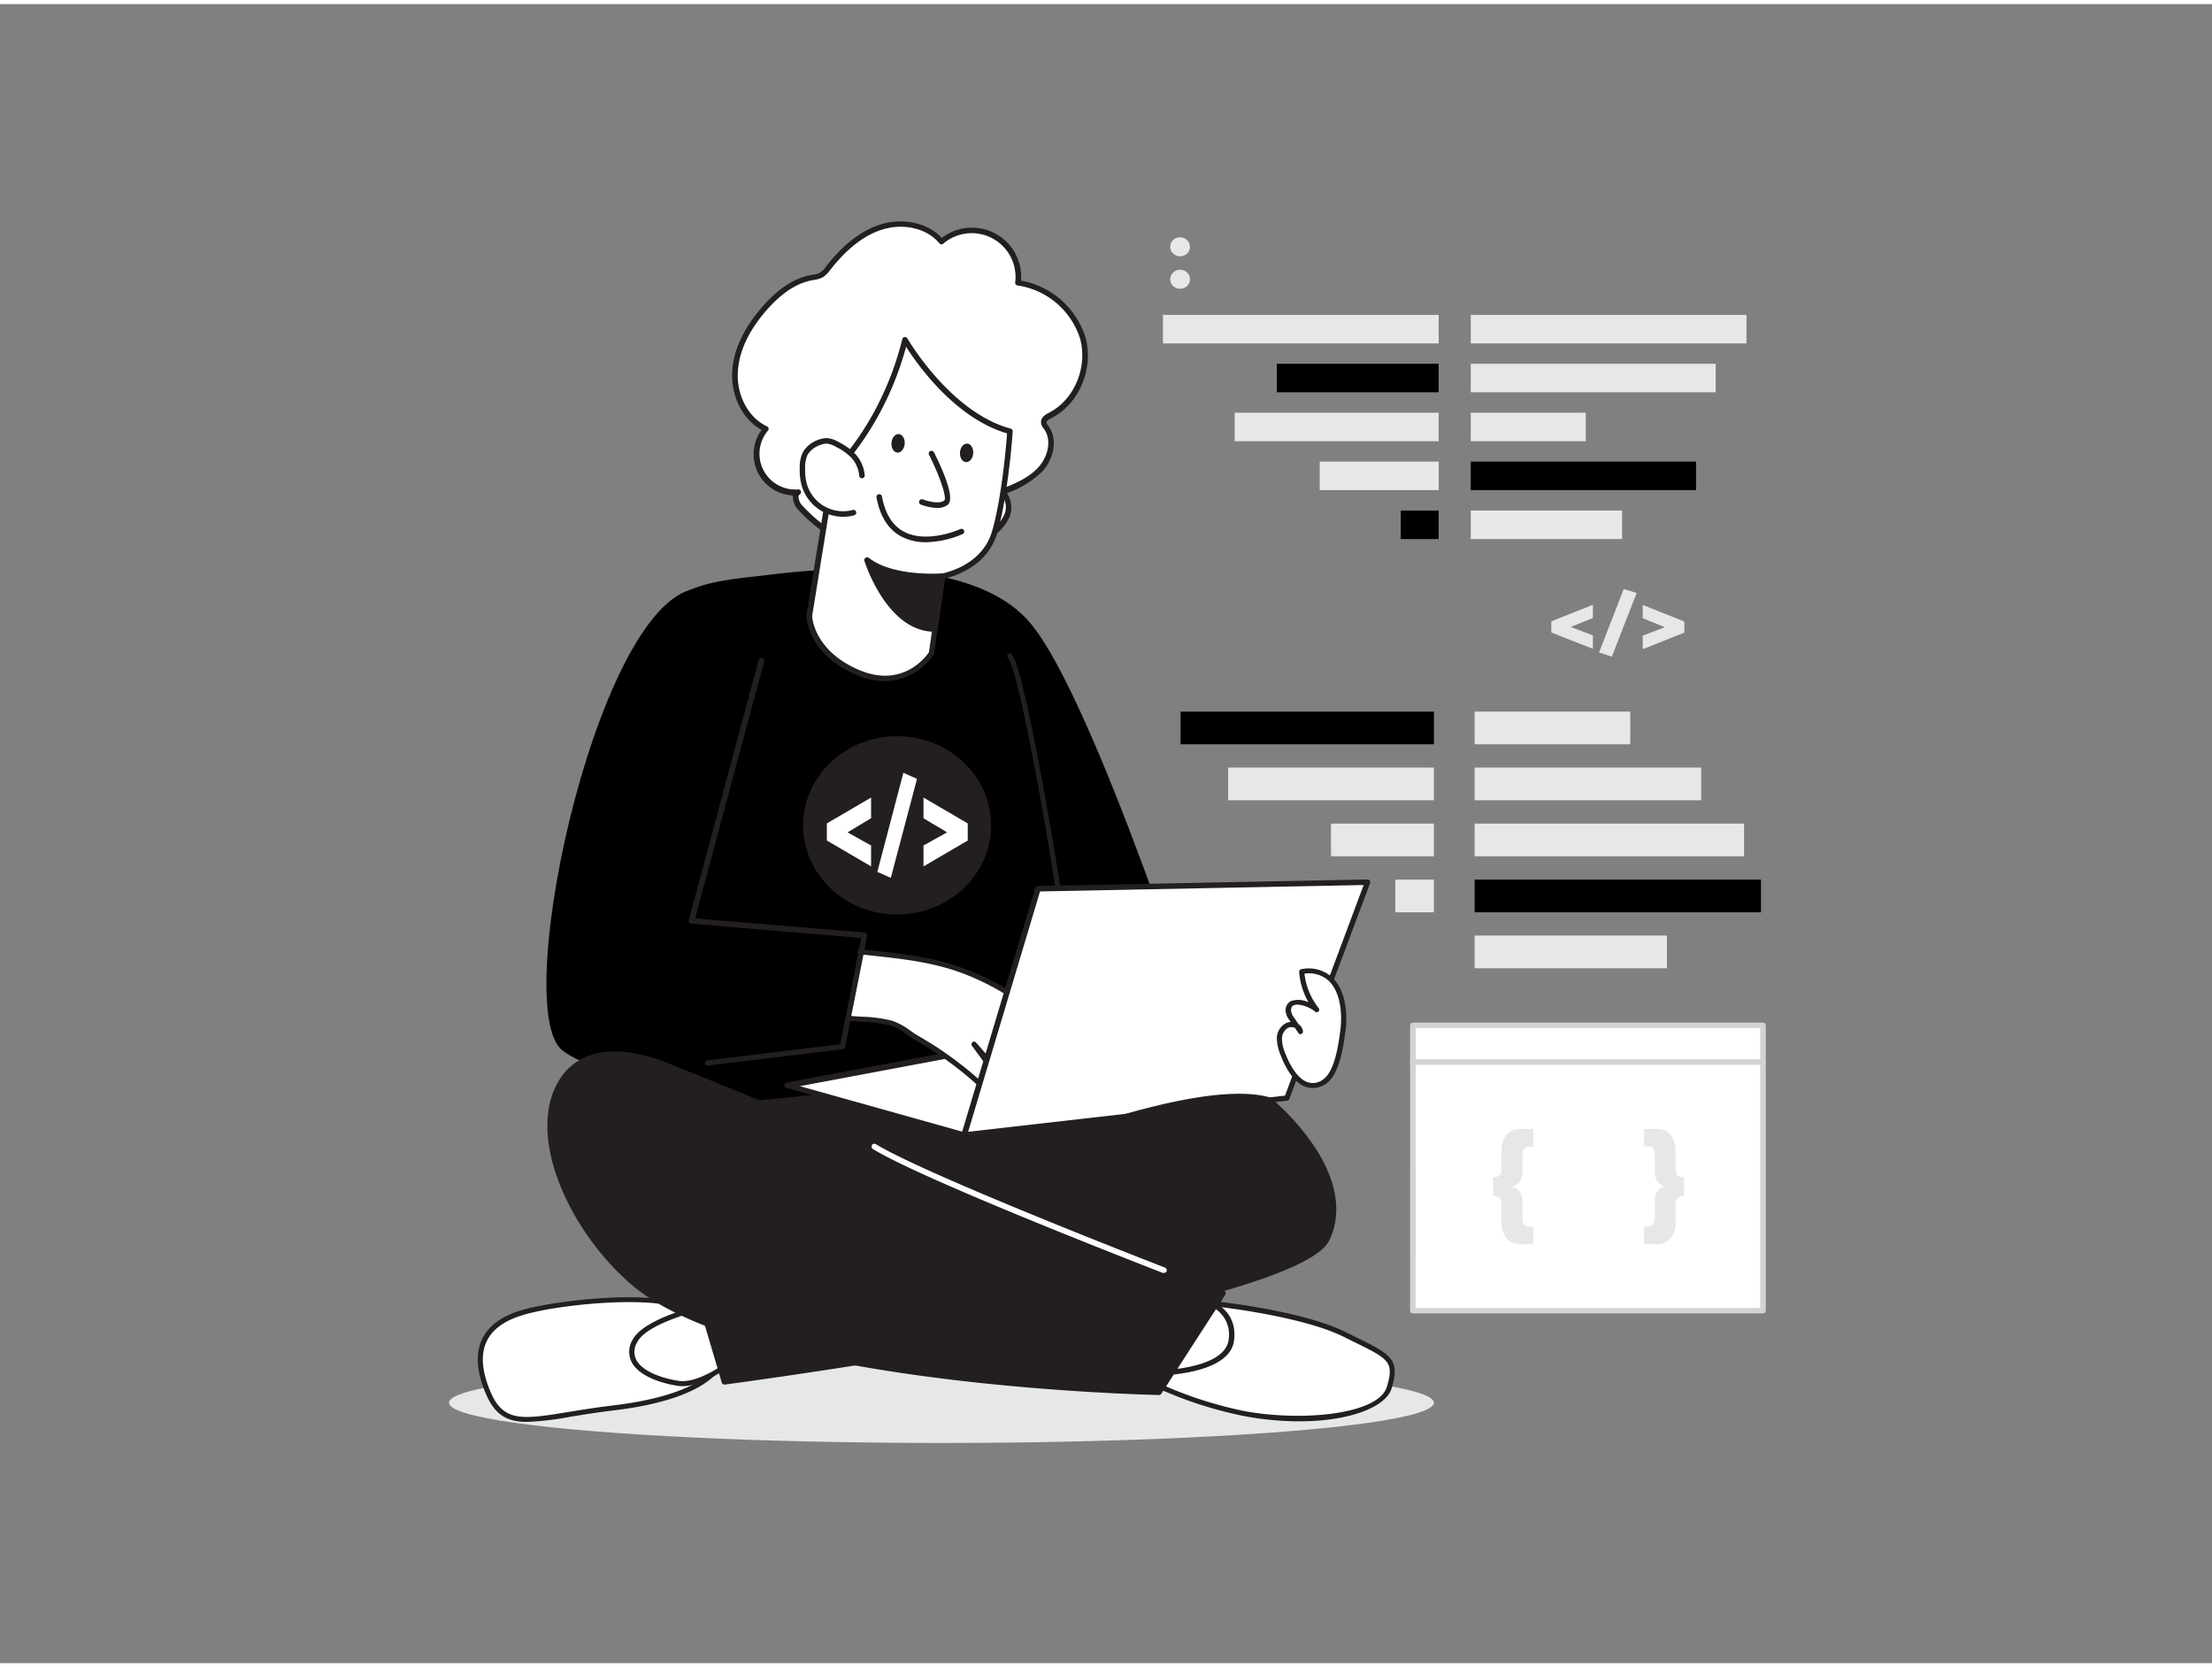 <svg id="_340_web_developer_flatline" data-name="#340_web_developer_flatline" xmlns="http://www.w3.org/2000/svg" viewBox="0 0 400 300" width="406" height="306" class="illustration styles_illustrationTablet__1DWOa"><rect x="0" y="0" width="400" height="300" fill="#808080" stroke="none"/><ellipse cx="170.24" cy="252.92" rx="89.05" ry="7.27" fill="#e6e7e8"></ellipse><rect x="255.49" y="184.67" width="63.32" height="51.59" fill="#fff"></rect><path d="M318.81,236.77H255.49a.5.5,0,0,1-.5-.5v-51.6a.5.5,0,0,1,.5-.5h63.32a.51.51,0,0,1,.5.5v51.6A.51.51,0,0,1,318.81,236.77Zm-62.82-1h62.32v-50.6H256Z" fill="#d1d3d4"></path><path d="M318.81,191.8H255.49a.5.5,0,0,1-.5-.5.5.5,0,0,1,.5-.5h63.32a.5.5,0,0,1,.5.5A.51.51,0,0,1,318.81,191.8Z" fill="#d1d3d4"></path><path d="M144.34,88.28a7,7,0,0,1-5.86-11.45c-3.82-1.76-5.84-6.28-5.56-10.47s2.49-8,5.25-11.22c2.27-2.63,5.12-5,8.53-5.65a5.6,5.6,0,0,0,1.86-.52,4.77,4.77,0,0,0,1.18-1.19c2.49-3.18,5.56-6.1,9.4-7.38s8.54-.55,11.11,2.58a8.4,8.4,0,0,1,13.84,7.4,14.47,14.47,0,0,1,11.72,10.07c1.43,5.26-1,11.44-5.85,13.93-.56.29-1.23.67-1.21,1.29a1.87,1.87,0,0,0,.48,1c1.56,2.23.78,5.46-1,7.48s-4.44,3.09-7,4.11A3.92,3.92,0,0,1,182,92.7a8.36,8.36,0,0,1-3.32,3.48c-5.56,3.59-12.44,2.47-18.67,2.6-5.75.12-11.46-3.55-15.27-7.71C144,90.28,143.41,88.84,144.34,88.28Z" fill="#fff"></path><path d="M166.9,99.35c-1,0-2,0-2.92,0-1.3,0-2.66-.06-3.94,0-5.22.09-11-2.84-15.66-7.87a3.43,3.43,0,0,1-1-2.51.36.36,0,0,1,0-.11A7.46,7.46,0,0,1,137.72,77c-3.45-1.9-5.6-6.19-5.3-10.67.25-3.83,2.06-7.7,5.37-11.52,2.88-3.32,5.76-5.22,8.82-5.81l.34-.06a2.86,2.86,0,0,0,2.36-1.42c3.14-4,6.29-6.46,9.67-7.59,4.17-1.39,8.74-.42,11.33,2.35A8.91,8.91,0,0,1,184.64,50,15,15,0,0,1,196.3,60.32c1.52,5.59-1.17,12-6.11,14.51-.5.25-.95.53-.94.83a1.31,1.31,0,0,0,.29.56l.09.13c1.78,2.52.77,6.05-1.08,8.09a17.28,17.28,0,0,1-6.46,4,4.66,4.66,0,0,1,.38,4.49A8.64,8.64,0,0,1,179,96.6C175.29,99,171.09,99.35,166.9,99.35Zm-5.75-1.08c.95,0,1.91,0,2.85,0,5,.1,10.15.21,14.42-2.55a7.71,7.71,0,0,0,3.13-3.26,3.41,3.41,0,0,0-.65-3.9.5.5,0,0,1-.17-.46.51.51,0,0,1,.31-.39c2.34-.94,5-2,6.77-4,1.59-1.75,2.48-4.75,1-6.85l-.09-.11a2,2,0,0,1-.48-1.12c0-1,.95-1.48,1.48-1.75,4.54-2.34,7-8.2,5.6-13.36A14,14,0,0,0,184,50.88a.5.5,0,0,1-.42-.56,7.92,7.92,0,0,0-13-7,.49.49,0,0,1-.37.12.48.48,0,0,1-.34-.18c-2.25-2.74-6.6-3.74-10.56-2.41-3.19,1.06-6.19,3.42-9.17,7.21a5.1,5.1,0,0,1-1.31,1.31,4.65,4.65,0,0,1-1.7.52l-.32.06c-2.83.55-5.53,2.34-8.26,5.48-3.16,3.65-4.88,7.33-5.12,10.93-.29,4.32,1.87,8.42,5.27,10a.51.51,0,0,1,.28.34.5.5,0,0,1-.11.43,6.47,6.47,0,0,0,5.44,10.63.49.49,0,0,1,.52.35.5.5,0,0,1-.22.58.43.43,0,0,0-.22.34,2.45,2.45,0,0,0,.74,1.69c4.42,4.82,10,7.64,14.89,7.54Z" fill="#231f20"></path><path d="M215.76,234.73c2.29,0,19.36,1.85,27.35,5.82s9.72,4.28,8.1,9.64-15.69,6.68-26.4,4.66a72.26,72.26,0,0,1-19.75-7.18Z" fill="#fff"></path><path d="M234.91,256.28a54.49,54.49,0,0,1-10.18-1,73.08,73.08,0,0,1-19.89-7.22.5.5,0,0,1-.23-.32.45.45,0,0,1,.1-.37l10.7-12.94a.42.42,0,0,1,.34-.17h.1c2.79,0,19.46,1.9,27.46,5.87l1.8.89c6.41,3.14,8.14,4,6.54,9.3C250.64,253.68,244.06,256.28,234.91,256.28Zm-29.14-8.75a72.34,72.34,0,0,0,19.13,6.87c10.75,2,24.39.58,25.88-4.34,1.37-4.56.38-5.05-6.07-8.21l-1.8-.89c-7.63-3.79-23.95-5.72-26.94-5.78Z" fill="#231f20"></path><path d="M218.05,234.68a6.16,6.16,0,0,1,4.61,7c-.75,5.69-12.78,5.93-13.47,6S218.05,234.68,218.05,234.68Z" fill="#fff"></path><path d="M209.19,248a.53.53,0,0,1-.44-.26c-.15-.3-.39-.76,8.93-13.37a.45.45,0,0,1,.48-.17c.05,0,5.75,1.43,5,7.46-.76,5.79-11.72,6.3-13.91,6.34Zm9-12.83c-2.93,4-7.29,10-8.38,11.9,2.74-.13,11.75-.9,12.36-5.53A5.6,5.6,0,0,0,218.23,235.21Z" fill="#231f20"></path><path d="M128.89,247.71c-.35.18-3.62,4.43-17.88,6.13s-19.55,4.77-22.73-2.72-1-12.33,6-14.47,26.39-3.91,30.19-.33S128.89,247.71,128.89,247.71Z" fill="#fff"></path><path d="M95.32,256.38c-3.53,0-5.8-1.18-7.46-5.08s-1.91-7.25-.7-9.84c1.12-2.4,3.48-4.17,7-5.24,6.58-2,26.57-4.06,30.63-.23,3.89,3.66,4.51,11.36,4.54,11.68a.48.48,0,0,1-.22.43l-.14.12c-4.11,3.74-12,5.37-17.92,6.07-3.07.37-5.71.8-8,1.18A52.64,52.64,0,0,1,95.32,256.38Zm18.46-21.66c-6.85,0-15.15,1.09-19.33,2.37-3.28,1-5.46,2.6-6.46,4.76-1.1,2.34-.86,5.4.71,9.09,2.35,5.55,5.82,5,14.18,3.63,2.34-.38,5-.81,8.08-1.18,5.78-.69,13.49-2.27,17.42-5.85l0,0c-.14-1.31-1-7.78-4.23-10.86C122.71,235.26,118.6,234.72,113.78,234.72Z" fill="#231f20"></path><path d="M133.44,244.65s-6.47,5.4-10.78,4.76-10.27-3-7.87-7.65,17.85-7.45,17.85-7.45Z" fill="#fff"></path><path d="M123.4,249.92a5.42,5.42,0,0,1-.81-.06c-3.23-.48-7.13-1.86-8.38-4.31a4.18,4.18,0,0,1,.17-4c2.48-4.82,17.54-7.57,18.18-7.69a.46.46,0,0,1,.36.09.48.48,0,0,1,.18.33l.8,10.33a.47.47,0,0,1-.16.39C133.48,245.21,127.79,249.92,123.4,249.92Zm8.83-15.06c-2.65.52-15,3.15-17,7.11a3.29,3.29,0,0,0-.18,3.17c1.1,2.13,4.7,3.37,7.71,3.82,3.67.55,9.18-3.67,10.24-4.51Z" fill="#231f20"></path><path d="M211.16,199.29s-6.82,26.6-31.71,31.68-37.77,3.74-46.59-13.06-3-27.08-3-27.08l78.55-1.56Z" fill="#231f20"></path><path d="M158.92,234.08c-12,0-20.33-4.18-26.51-15.94-8.84-16.85-3.21-27.13-3-27.56a.5.5,0,0,1,.43-.25l78.55-1.56a.49.49,0,0,1,.5.37l2.72,10a.57.57,0,0,1,0,.26c-.07.27-7.18,27-32.1,32.05C171.64,233.08,164.83,234.08,158.92,234.08Zm-28.73-42.76c-.78,1.65-4.72,11.43,3.11,26.36,8.95,17,22,17.72,46,12.8,23.43-4.78,30.74-29.23,31.29-31.19l-2.59-9.51Z" fill="#231f20"></path><path d="M124,199.53s-12.87-41.6-11.18-67.67,11.38-27,24.6-28.47c5.87-.66,37.14-5.29,48.85,8.49s32.32,78.32,32.32,78.32Z" fill="#000000"></path><path d="M170.45,103.46l-2,13.92s-4.38,7.19-13.15,3.55-8.94-10.35-8.94-10.35l4.16-25.72s9.25-8.3,13.14-24.16c0,0,7.75,13.52,19,16.56,0,0-.75,11.23-2.76,18.19C177.9,102.18,170.59,103.38,170.45,103.46Z" fill="#fff"></path><path d="M160,122.45a12.76,12.76,0,0,1-4.94-1.06c-9-3.72-9.24-10.51-9.25-10.8L150,84.78a.55.55,0,0,1,.16-.3c.09-.08,9.18-8.38,13-23.9a.52.52,0,0,1,.42-.37.5.5,0,0,1,.5.24c.08.14,7.79,13.38,18.68,16.32a.5.5,0,0,1,.37.52c0,.11-.78,11.37-2.78,18.3-1.65,5.71-7,7.67-9.44,8.27l-2,13.59a.6.6,0,0,1-.06.19A11,11,0,0,1,160,122.45ZM151,85.1l-4.14,25.56c0,.16.3,6.34,8.64,9.81,7.79,3.23,12-2.52,12.48-3.27l2-13.81a.47.47,0,0,1,.25-.36.78.78,0,0,1,.3-.1c2.15-.51,7.33-2.28,8.87-7.62,1.76-6.09,2.56-15.61,2.71-17.68-9.4-2.76-16.22-12.45-18.26-15.66C160.05,76.05,152.08,84,151,85.1Zm17.46,32.28h0Z" fill="#231f20"></path><path d="M155.91,85.25a6,6,0,0,0-1.52-3.5,10.51,10.51,0,0,0-2.94-2.12,4.55,4.55,0,0,0-1.87-.65,3.8,3.8,0,0,0-1.37.27,4.68,4.68,0,0,0-2.56,2,5.45,5.45,0,0,0-.53,2.59,11.08,11.08,0,0,0,.26,2.88,7.3,7.3,0,0,0,9,5.28" fill="#fff"></path><path d="M152.48,92.71a7.81,7.81,0,0,1-7.58-5.9,10.89,10.89,0,0,1-.28-3,6,6,0,0,1,.59-2.82A5.14,5.14,0,0,1,148,78.78a4.42,4.42,0,0,1,1.56-.3,5,5,0,0,1,2.09.71,11.07,11.07,0,0,1,3.07,2.22,6.52,6.52,0,0,1,1.65,3.8.51.51,0,0,1-.46.54.52.52,0,0,1-.54-.46A5.53,5.53,0,0,0,154,82.08a9.93,9.93,0,0,0-2.81-2,4,4,0,0,0-1.65-.6,3.15,3.15,0,0,0-1.18.24,4.25,4.25,0,0,0-2.3,1.73,5.09,5.09,0,0,0-.46,2.36,9.72,9.72,0,0,0,.25,2.75,6.81,6.81,0,0,0,8.36,4.92.5.5,0,0,1,.61.35.5.5,0,0,1-.36.61A7.48,7.48,0,0,1,152.48,92.71Z" fill="#231f20"></path><path d="M168.48,81.28s3.93,7.75,2.64,8.86-4.39-.11-4.39-.11" fill="#fff"></path><path d="M169.51,91.11a9.06,9.06,0,0,1-3-.61.5.5,0,0,1-.28-.65.51.51,0,0,1,.65-.28c.73.28,3,.93,3.87.19.53-.44-.79-4.38-2.75-8.26a.49.49,0,0,1,.22-.67.51.51,0,0,1,.67.22c1.23,2.44,3.95,8.24,2.52,9.47A3,3,0,0,1,169.51,91.11Z" fill="#231f20"></path><ellipse cx="162.41" cy="79.44" rx="1.68" ry="1.2" transform="translate(70.03 234.85) rotate(-85.34)" fill="#231f20"></ellipse><ellipse cx="174.8" cy="81.15" rx="1.68" ry="1.2" transform="translate(80.88 249.44) rotate(-85.74)" fill="#231f20"></ellipse><path d="M167.46,97.31a9.49,9.49,0,0,1-4.41-1c-2.39-1.25-3.92-3.64-4.55-7.1a.5.5,0,0,1,.41-.58.51.51,0,0,1,.58.4c.56,3.14,1.92,5.29,4,6.39,4.2,2.2,10.11-.46,10.17-.49a.5.5,0,0,1,.66.25.49.49,0,0,1-.25.66A17.74,17.74,0,0,1,167.46,97.31Z" fill="#231f20"></path><path d="M170.45,103.46s-9,.74-13.64-2.92c0,0,3.95,12.5,12.25,12.46Z" fill="#231f20"></path><path d="M169,113.5c-8.54,0-12.52-12.29-12.69-12.81a.51.51,0,0,1,.2-.56.48.48,0,0,1,.59,0c4.47,3.49,13.2,2.82,13.29,2.81a.5.5,0,0,1,.53.57l-1.39,9.55A.53.53,0,0,1,169,113.5Zm-11.2-11.7c1.27,3.13,4.87,10.38,10.81,10.69l1.23-8.49C167.92,104.08,162,104.14,157.82,101.8Z" fill="#231f20"></path><path d="M127.51,105.71c-18.47-2.3-35.81,76.11-25.73,83.56,15.72,11.63,63.7-4.25,63.7-4.25l-4.8-20.69s-34.63,1.65-35.26-5.46,19.35-40.44,16.55-45.3S127.51,105.71,127.51,105.71Z" fill="#000000"></path><path d="M192,164.91a.44.44,0,0,1-.45-.39c-2.38-16.72-7.6-44.72-9.29-46.36a.46.46,0,0,1,.64-.66c2.17,2.11,7.75,34.23,9.55,46.89a.46.46,0,0,1-.39.52Z" fill="#231f20"></path><polygon points="174.33 204.47 142.45 195.54 201 184.53 232.69 197.81 174.33 204.47" fill="#fff"></polygon><path d="M174.33,205a.3.3,0,0,1-.13,0L142.32,196a.5.5,0,0,1,0-1l58.55-11a.45.45,0,0,1,.28,0l31.69,13.28a.5.5,0,0,1,.3.53.5.5,0,0,1-.44.43L174.39,205Zm-29.68-9.33L174.37,204l56.36-6.43-29.79-12.48Z" fill="#231f20"></path><path d="M155.52,171.48c7,.77,13.49,1.27,20,4a49.08,49.08,0,0,1,10.46,6,33.69,33.69,0,0,1,4.59,3.92c1.12,1.22.76,2.41-1.12,1.82a22.73,22.73,0,0,1-6.14-3,65.14,65.14,0,0,1,11.87,12.67c.38.54.75,1.31.3,1.79s-1.45,0-2-.5l-9.89-9.38a31.37,31.37,0,0,1,6.59,7.92c.25.43.49,1,.23,1.39-.44.73-1.56.18-2.16-.43a71.83,71.83,0,0,1-8.05-9.7l5.34,8a1.18,1.18,0,0,1-1.51.73,3.43,3.43,0,0,1-1.47-1.16l-6.47-7.43,3.82,5.26c.6.82,1.2,2,.51,2.77s-2.25,0-3.13-.78a64.78,64.78,0,0,0-11.59-8.43c-1.51-.89-2.8-2.1-4.47-2.61-2.4-.74-5.4-.64-7.9-.92" fill="#fff"></path><path d="M195,199.36a2.92,2.92,0,0,1-1.76-.86l-3.2-3c.21.33.42.67.61,1a1.83,1.83,0,0,1,.23,1.86,1.14,1.14,0,0,1-.86.56,2.73,2.73,0,0,1-2-.91c-.66-.66-1.3-1.33-1.93-2a.45.45,0,0,1,0,.11,1.34,1.34,0,0,1-.64.89,1.84,1.84,0,0,1-1.45.19,3.78,3.78,0,0,1-1.68-1.3l-1.18-1.35a1.89,1.89,0,0,1-.28,2,1.59,1.59,0,0,1-1.14.53A4.32,4.32,0,0,1,177,195.7a62.86,62.86,0,0,0-11.5-8.36c-.51-.3-1-.64-1.48-1a10.58,10.58,0,0,0-2.89-1.6,23.73,23.73,0,0,0-5.33-.72c-.86-.05-1.7-.1-2.49-.18a.46.46,0,0,1-.4-.51.45.45,0,0,1,.5-.4c.78.08,1.6.13,2.44.18a24.36,24.36,0,0,1,5.55.75,11.93,11.93,0,0,1,3.14,1.72c.46.33.93.65,1.42.94A64.73,64.73,0,0,1,177.63,195a3.7,3.7,0,0,0,2,1.05.69.69,0,0,0,.49-.23c.54-.59-.2-1.74-.54-2.21l-3.82-5.25a.44.44,0,0,1,.08-.62.45.45,0,0,1,.63,0l6.48,7.43a2.94,2.94,0,0,0,1.25,1,.92.92,0,0,0,.71-.09.45.45,0,0,0,.16-.14l-5.21-7.83a.45.45,0,0,1,.75-.51,72.39,72.39,0,0,0,8,9.64,2,2,0,0,0,1.25.64.22.22,0,0,0,.19-.12c.11-.17,0-.49-.23-.93a30.72,30.72,0,0,0-4.29-5.7l-2.23-2.12a.46.46,0,0,1,.62-.67c.79.68,1.54,1.39,2.26,2.14l7.64,7.25a1.88,1.88,0,0,0,1.15.62.25.25,0,0,0,.21-.1c.23-.24,0-.78-.33-1.22a64.78,64.78,0,0,0-11.78-12.58.46.46,0,0,1,.55-.73,22,22,0,0,0,6,2.94c.7.22,1.07.13,1.14,0s0-.57-.49-1.09a32.21,32.21,0,0,0-4.53-3.86,48.35,48.35,0,0,0-10.36-5.93c-5.87-2.45-11.74-3.08-18-3.75l-1.95-.22a.45.45,0,0,1-.4-.5.45.45,0,0,1,.5-.4l2,.21c6.29.68,12.22,1.32,18.21,3.82a49.11,49.11,0,0,1,10.56,6,33.78,33.78,0,0,1,4.66,4c.72.78.94,1.63.58,2.2-.21.32-.77.8-2.18.36a21.32,21.32,0,0,1-2.39-.89,65.86,65.86,0,0,1,8.63,9.86c.69,1,.78,1.81.27,2.37a1.19,1.19,0,0,1-.86.39Z" fill="#231f20"></path><polygon points="232.69 197.81 247.28 158.76 187.69 159.94 174.33 204.47 232.69 197.81" fill="#fff"></polygon><path d="M174.33,205a.48.48,0,0,1-.38-.18.51.51,0,0,1-.1-.46l13.36-44.53a.52.52,0,0,1,.47-.36l59.59-1.18a.51.51,0,0,1,.42.21.54.54,0,0,1,.06.46l-14.59,39a.51.51,0,0,1-.42.33L174.39,205Zm13.74-44.54-13,43.46,57.3-6.54,14.22-38.08Zm44.62,37.38h0Z" fill="#231f20"></path><path d="M229.51,198.17S245.68,211.3,240,223.34,131,249.14,131,249.14l-4.65-15.74S207.4,192,229.51,198.17Z" fill="#231f20"></path><path d="M131,249.64a.51.51,0,0,1-.48-.36l-4.65-15.74a.48.48,0,0,1,.25-.58c.2-.11,20.53-10.46,43.31-19.94,30.65-12.75,50.9-17.91,60.18-15.33a.5.5,0,0,1,.19.1,43.84,43.84,0,0,1,7.46,8.17c4.46,6.42,5.54,12.5,3.12,17.6-5.78,12.14-105.09,25.51-109.31,26.07Zm-4.06-16,4.42,14.92c7.22-1,102.75-14.18,108.12-25.45,5.28-11.12-9-23.49-10.24-24.5C208.22,193,133,230.64,127,233.66Z" fill="#231f20"></path><path d="M121,192.14s80.23,32.44,100.12,41L209.56,251s-74.08-1.45-95.32-20.06S94.41,181.35,121,192.14Z" fill="#231f20"></path><path d="M209.56,251.52h0c-.18,0-18.79-.39-39.75-3.05-28.2-3.59-47-9.35-55.89-17.14-11.12-9.74-18.91-26.84-12.79-36.77,2-3.3,7.34-8.05,20.08-2.89h0c.8.33,80.46,32.55,100.13,41a.48.48,0,0,1,.28.31.52.52,0,0,1-.06.42L210,251.29A.5.5,0,0,1,209.56,251.52ZM111.15,190.4c-4.11,0-7.26,1.58-9.18,4.68-4.72,7.67-.79,23.77,12.6,35.5,20.21,17.71,89.73,19.81,94.72,19.93l11.1-17.15c-20.54-8.8-98.77-40.44-99.57-40.76h0A26.24,26.24,0,0,0,111.15,190.4Z" fill="#231f20"></path><path d="M233,182.22a2.84,2.84,0,0,0,.58,1.26l1.56,2.33a1.69,1.69,0,0,0-2.32-1.16,2.73,2.73,0,0,0-1.43,2.47,7.86,7.86,0,0,0,.7,2.91c1.11,2.88,3.62,7.09,7.25,4.91,2.46-1.48,3.14-6.7,3.49-9.3.69-5.12-.88-11.7-7.46-10.7a12.66,12.66,0,0,0,2.7,6.91C237,180.81,232.67,179.2,233,182.22Z" fill="#fff"></path><path d="M237.33,196a3.44,3.44,0,0,1-1.18-.2c-2.37-.81-3.85-3.86-4.52-5.61a8.4,8.4,0,0,1-.73-3.08,3.12,3.12,0,0,1,1.71-2.87,1.89,1.89,0,0,1,.78-.17l-.22-.33a3.25,3.25,0,0,1-.66-1.48,1.82,1.82,0,0,1,1-2,4.26,4.26,0,0,1,3.1.23,13,13,0,0,1-1.68-5.48.47.47,0,0,1,.39-.49,6.32,6.32,0,0,1,5.67,1.56c2.35,2.32,2.74,6.5,2.31,9.65-.39,2.88-1.09,8.05-3.71,9.63A4.23,4.23,0,0,1,237.33,196Zm-3.88-11a1.19,1.19,0,0,0-.47.09,2.27,2.27,0,0,0-1.16,2.06,7.28,7.28,0,0,0,.66,2.74c.5,1.28,1.88,4.35,4,5.07a3,3,0,0,0,2.62-.39c2.25-1.35,2.93-6.43,3.26-8.87.41-3,.08-6.9-2-9a5.29,5.29,0,0,0-4.47-1.37,12.25,12.25,0,0,0,2.57,6.23.45.45,0,0,1-.05.62.46.46,0,0,1-.63,0c-.67-.66-2.88-1.6-3.87-1.12-.22.1-.5.33-.43,1.11h0a2.71,2.71,0,0,0,.5,1.06l.84,1.24a1.78,1.78,0,0,1,.8,1.29.46.46,0,0,1-.3.48.45.45,0,0,1-.53-.18l-.62-.92A1.43,1.43,0,0,0,233.45,185Z" fill="#231f20"></path><path d="M210.47,229.44a.63.63,0,0,1-.19,0c-1.75-.68-43.11-16.69-52.43-22.4a.52.52,0,0,1-.17-.71.51.51,0,0,1,.71-.17c9.24,5.66,51.83,22.15,52.26,22.31a.52.52,0,0,1,.3.67A.51.51,0,0,1,210.47,229.44Z" fill="#fff"></path><ellipse cx="162.23" cy="148.51" rx="16.51" ry="15.63" fill="#231f20"></ellipse><path d="M162.23,164.63c-9.38,0-17-7.23-17-16.12s7.63-16.13,17-16.13,17,7.24,17,16.13S171.61,164.63,162.23,164.63Zm0-31.25c-8.83,0-16,6.79-16,15.13s7.18,15.12,16,15.12,16-6.78,16-15.12S171.06,133.38,162.23,133.38Z" fill="#231f20"></path><path d="M153.52,153.59l-4-2.34v-3.09l4-2.34q2-1.15,4-2.34v3.74c-.71.44-1.42.87-2.13,1.28s-1.41.83-2.13,1.28l2.13,1.18,2.13,1.19v3.78Z" fill="#fff"></path><path d="M158.65,156.92,163.36,139l2.46,1.11L161.09,158Z" fill="#fff"></path><path d="M171,145.82l4,2.34v3.09l-4,2.34-4,2.34v-3.78l2.13-1.19,2.13-1.18c-.71-.45-1.42-.88-2.13-1.28s-1.41-.84-2.13-1.28v-3.74Z" fill="#fff"></path><path d="M128,192a.5.5,0,0,1-.06-1l24-2.91,3.81-19.21L125,166.28a.49.49,0,0,1-.37-.21.48.48,0,0,1-.08-.42l12.64-47.06a.5.5,0,0,1,1,.26l-12.49,46.49,30.67,2.54a.53.53,0,0,1,.36.2.51.51,0,0,1,.09.4l-4,20.11a.51.51,0,0,1-.43.4L128,191.94Z" fill="#231f20"></path><rect x="210.3" y="56.2" width="49.86" height="5.16" fill="#e6e7e8"></rect><rect x="265.96" y="56.2" width="49.86" height="5.16" fill="#e6e7e8"></rect><rect x="230.89" y="65.04" width="29.27" height="5.16" fill="#000000"></rect><rect x="265.96" y="65.04" width="44.29" height="5.16" fill="#e6e7e8"></rect><rect x="223.27" y="73.89" width="36.89" height="5.16" fill="#e6e7e8"></rect><rect x="265.96" y="73.89" width="20.8" height="5.16" fill="#e6e7e8"></rect><rect x="238.65" y="82.73" width="21.52" height="5.16" fill="#e6e7e8"></rect><rect x="265.96" y="82.73" width="40.74" height="5.16" fill="#000000"></rect><rect x="253.31" y="91.58" width="6.85" height="5.16" fill="#000000"></rect><rect x="265.96" y="91.58" width="27.37" height="5.16" fill="#e6e7e8"></rect><rect x="213.48" y="127.94" width="45.82" height="5.91" fill="#000000"></rect><rect x="266.66" y="127.94" width="28.14" height="5.91" fill="#e6e7e8"></rect><rect x="222.09" y="138.06" width="37.2" height="5.91" fill="#e6e7e8"></rect><rect x="266.66" y="138.06" width="40.97" height="5.91" fill="#e6e7e8"></rect><rect x="240.69" y="148.19" width="18.6" height="5.91" fill="#e6e7e8"></rect><rect x="266.66" y="148.19" width="48.72" height="5.91" fill="#e6e7e8"></rect><rect x="252.32" y="158.32" width="6.97" height="5.91" fill="#e6e7e8"></rect><rect x="266.66" y="158.32" width="51.78" height="5.91" fill="#000000"></rect><rect x="266.66" y="168.44" width="34.78" height="5.91" fill="#e6e7e8"></rect><path d="M284.29,115.12l-3.76-1.5v-2l3.76-1.5,3.76-1.5V111c-.68.29-1.35.56-2,.82s-1.34.53-2,.82l2,.76,2,.76v2.42Z" fill="#e6e7e8"></path><path d="M289.16,117.25l4.46-11.47,2.34.7L291.47,118Z" fill="#e6e7e8"></path><path d="M300.82,110.15c1.25.5,2.51,1,3.76,1.5v2l-3.76,1.5-3.76,1.5V114.2l2-.76,2-.76c-.68-.29-1.35-.56-2-.82s-1.34-.53-2-.82v-2.39Z" fill="#e6e7e8"></path><path d="M211.61,43.9a1.53,1.53,0,0,1,.15-.67,1.57,1.57,0,0,1,.39-.56,1.85,1.85,0,0,1,.57-.36,1.87,1.87,0,0,1,.71-.14,1.75,1.75,0,0,1,.67.14,1.92,1.92,0,0,1,.56.36,1.85,1.85,0,0,1,.38.56,1.67,1.67,0,0,1,.14.67,1.72,1.72,0,0,1-.14.68,1.83,1.83,0,0,1-.38.53,1.86,1.86,0,0,1-1.23.5,1.87,1.87,0,0,1-.71-.14,1.68,1.68,0,0,1-.57-.36,1.55,1.55,0,0,1-.39-.53A1.57,1.57,0,0,1,211.61,43.9Zm0,5.86a1.73,1.73,0,0,1,.54-1.22,1.7,1.7,0,0,1,.57-.37,1.87,1.87,0,0,1,.71-.13,1.74,1.74,0,0,1,.67.13,1.76,1.76,0,0,1,.56.37,1.8,1.8,0,0,1,.38.55,1.7,1.7,0,0,1,0,1.35,1.75,1.75,0,0,1-.38.54,1.92,1.92,0,0,1-.56.36,1.74,1.74,0,0,1-.67.13,1.87,1.87,0,0,1-.71-.13,1.85,1.85,0,0,1-.57-.36,1.5,1.5,0,0,1-.39-.54A1.54,1.54,0,0,1,211.61,49.76Z" fill="#e6e7e8"></path><path d="M270,212.16a1.77,1.77,0,0,0,1.11-.32c.28-.21.41-.65.41-1.33v-3.1a5.81,5.81,0,0,1,.2-1.52,3.81,3.81,0,0,1,.62-1.28,3.2,3.2,0,0,1,1.08-.88,3.54,3.54,0,0,1,1.6-.33h2.25v3.22h-.79a1,1,0,0,0-.93.44,1.92,1.92,0,0,0-.25,1v3.16a2.91,2.91,0,0,1-.21,1.17,2.69,2.69,0,0,1-.5.78,2.07,2.07,0,0,1-.65.47,1.72,1.72,0,0,1-.63.19v0a2.66,2.66,0,0,1,.63.2,2,2,0,0,1,.65.45,2.76,2.76,0,0,1,.71,1.95v3.17a1.86,1.86,0,0,0,.25,1,1,1,0,0,0,.93.45h.79v3.22h-2.25a3.54,3.54,0,0,1-1.6-.33,3.2,3.2,0,0,1-1.08-.88,3.91,3.91,0,0,1-.62-1.28,5.94,5.94,0,0,1-.2-1.53v-3.1a1.6,1.6,0,0,0-.41-1.32,1.77,1.77,0,0,0-1.11-.32Z" fill="#e6e7e8"></path><path d="M304.54,215.49a1.8,1.8,0,0,0-1.12.32,1.63,1.63,0,0,0-.41,1.32v3.1a5.94,5.94,0,0,1-.2,1.53,3.72,3.72,0,0,1-.62,1.28,3,3,0,0,1-1.08.88,3.54,3.54,0,0,1-1.6.33h-2.25V221h.8a1,1,0,0,0,.92-.45,1.86,1.86,0,0,0,.25-1v-3.17a2.9,2.9,0,0,1,.21-1.16,2.69,2.69,0,0,1,.51-.79,2,2,0,0,1,.64-.45,2.88,2.88,0,0,1,.64-.2v0a1.82,1.82,0,0,1-.64-.19,2,2,0,0,1-.64-.47,2.51,2.51,0,0,1-.51-.78,2.91,2.91,0,0,1-.21-1.17V208a1.92,1.92,0,0,0-.25-1,1,1,0,0,0-.92-.44h-.8V203.4h2.25a3.54,3.54,0,0,1,1.6.33,3,3,0,0,1,1.08.88,3.63,3.63,0,0,1,.62,1.28,5.81,5.81,0,0,1,.2,1.52v3.1a1.64,1.64,0,0,0,.41,1.33,1.8,1.8,0,0,0,1.12.32Z" fill="#e6e7e8"></path></svg>